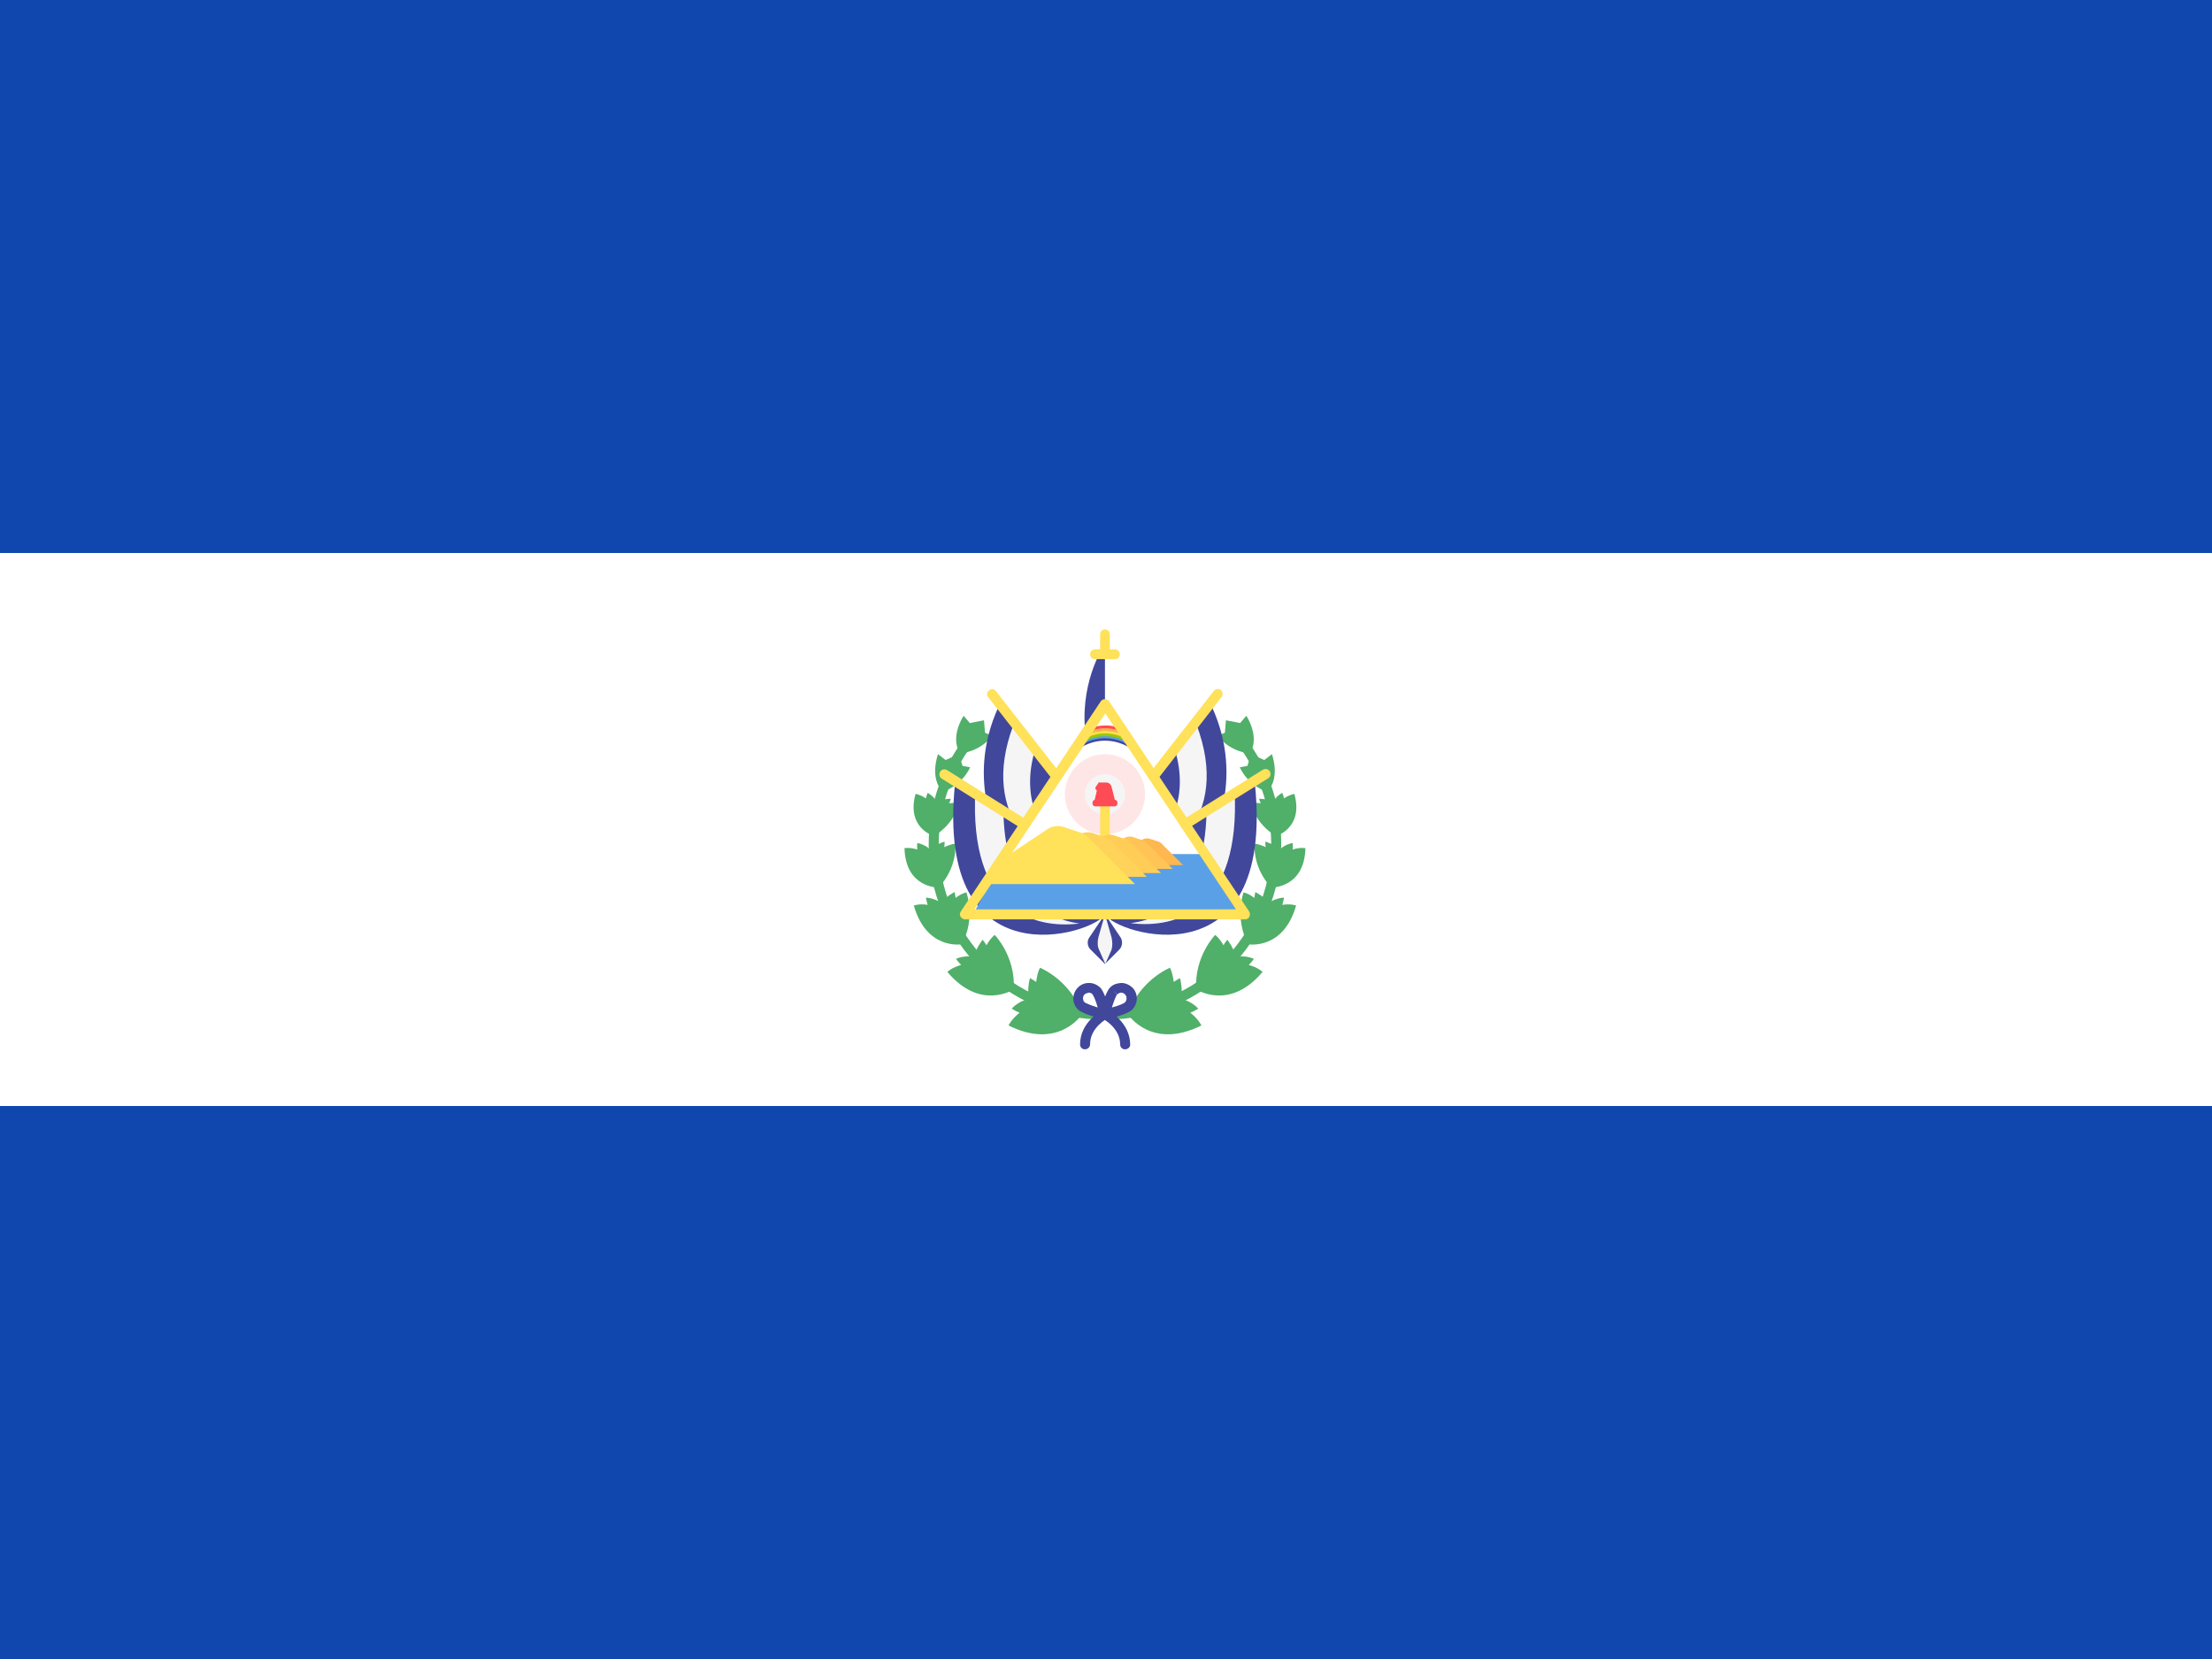 <svg xmlns="http://www.w3.org/2000/svg" width="640px" height="480px" viewBox="0 0 640 480">
	<path fill="#0F47AF" d="M0,0h640v480H0V0z"/>
	<path fill="#FFFFFF" d="M0,160h640v160H0V160z"/>
	<path fill="#50AF69" d="M319.4,295c-27.9,0-50.7-22.7-50.7-50.7c0-11.9,4.2-23.5,11.9-32.6l2.2,1.9c-7.2,8.6-11.2,19.5-11.2,30.8
			c0,26.3,21.4,47.8,47.8,47.8L319.4,295L319.4,295z"/>
	<path fill="#50AF69" d="M300.9,280c-0.6,1.1-0.9,2.6-1.1,4.1c-0.6-0.4-1.2-0.8-1.8-1.1c0,0-1,3.5-0.2,6c0,0-2.6,0.3-5.1,2.8
			c0,0,0.8,0.6,2.3,1.2c-2.4,1.9-3.2,3.7-3.2,3.7c14.2,7.1,21-2.8,21.3-3.3C309.7,283.5,300.9,280,300.9,280z"/>
	<path fill="#50AF69" d="M313.1,293.5C313.1,293.5,313.2,293.5,313.1,293.5L313.1,293.5C313.2,293.4,313.1,293.4,313.1,293.5z"/>
	<path fill="#50AF69" d="M287.8,270.5c-0.9,0.7-1.7,1.8-2.4,3c-0.3-0.6-0.7-1.1-1.1-1.6c0,0-2.1,2.6-2.4,5c0,0-2.3-0.7-5.3,0.5
			c0,0,0.5,0.8,1.5,1.8c-2.7,0.7-4,2-4,2c9.4,11.2,18.7,5.3,19.2,5.1C293.9,276.7,287.8,270.5,287.8,270.5z"/>
	<path fill="#50AF69" d="M293.2,286.3C293.2,286.4,293.2,286.4,293.2,286.3L293.2,286.3C293.2,286.3,293.2,286.3,293.2,286.3z"/>
	<path fill="#50AF69" d="M279.6,258.2c-1,0.2-2.1,0.8-3.1,1.6c-0.1-0.6-0.2-1.2-0.3-1.7c0,0-2.7,1.3-3.8,3.2c0,0-1.7-1.4-4.5-1.6
			c0,0,0.1,0.8,0.5,2.1c-2.5-0.4-4,0.2-4,0.2c3.6,12.7,13.4,11.3,13.9,11.2C282.4,265.5,279.6,258.2,279.6,258.2z"/>
	<path fill="#50AF69" d="M278.2,273.1C278.2,273.2,278.2,273.2,278.2,273.1L278.2,273.1C278.3,273.1,278.2,273.1,278.2,273.1z"/>
	<path fill="#50AF69" d="M276.4,244.1c-1,0.1-2.1,0.5-3.2,1c0.1-0.5,0.1-1,0.1-1.6c0,0-2.7,0.8-4.2,2.3c0,0-1.2-1.4-3.7-1.9
			c0,0-0.1,0.7,0,1.9c-2.1-0.7-3.7-0.4-3.7-0.4c0.3,11.4,9.5,11.4,9.9,11.4C277.2,250.7,276.4,244.1,276.4,244.1z"/>
	<path fill="#50AF69" d="M271.7,256.9C271.7,256.9,271.7,256.9,271.7,256.9L271.7,256.9C271.7,256.9,271.7,256.9,271.7,256.9z"/>
	<path fill="#50AF69" d="M277.5,232.4c-0.8-0.2-1.9-0.1-2.9,0c0.2-0.4,0.4-0.8,0.5-1.3c0,0-2.5,0-4.1,0.9c0,0-0.6-1.5-2.6-2.6
			c0,0-0.3,0.6-0.5,1.6c-1.6-1.1-3-1.3-3-1.3c-2.7,9.7,5,12.1,5.3,12.2C276.4,238.2,277.5,232.4,277.5,232.4z"/>
	<path fill="#50AF69" d="M270.2,241.9C270.2,241.9,270.2,241.9,270.2,241.9L270.2,241.9C270.2,241.9,270.2,241.9,270.2,241.9z"/>
	<path fill="#50AF69" d="M271.4,218.2c0,0-2.6,6.9,1.4,10.9c0,0,5.3-1.6,7.9-7.1l-2.2-0.4l-1.1-3.4l-3.8,1.7L271.4,218.2z"/>
	<path fill="#50AF69" d="M278.8,207.1c0,0-4.1,6.1-1,10.9c0,0,5.5-0.3,9.3-5.1L285,212l-0.3-3.6l-4.1,0.8L278.8,207.1z"/>
	<path fill="#50AF69" d="M320,295v-2.9c26.3,0,47.8-21.4,47.8-47.8c0-11.3-4-22.2-11.2-30.8l2.2-1.9c7.7,9.1,11.9,20.7,11.9,32.6
			C370.7,272.2,347.9,295,320,295z"/>
	<path fill="#50AF69" d="M338.5,280c0.6,1.1,0.9,2.6,1.1,4.1c0.6-0.4,1.2-0.8,1.8-1.1c0,0,1,3.5,0.2,6c0,0,2.6,0.3,5.1,2.8
			c0,0-0.8,0.6-2.3,1.2c2.4,1.9,3.2,3.7,3.2,3.7c-14.2,7.1-21-2.8-21.3-3.3C329.8,283.5,338.5,280,338.5,280z"/>
	<path fill="#50AF69" d="M326.3,293.5C326.3,293.5,326.3,293.5,326.3,293.5L326.3,293.5C326.3,293.4,326.3,293.4,326.3,293.5z"/>
	<path fill="#50AF69" d="M351.6,270.5c0.9,0.7,1.7,1.8,2.4,3c0.3-0.6,0.7-1.1,1.1-1.6c0,0,2.1,2.6,2.4,5c0,0,2.3-0.7,5.3,0.5
			c0,0-0.5,0.8-1.5,1.8c2.7,0.7,4,2,4,2c-9.4,11.2-18.7,5.3-19.2,5.1C345.5,276.7,351.6,270.5,351.6,270.5z"/>
	<path fill="#50AF69" d="M346.2,286.3C346.3,286.4,346.2,286.4,346.2,286.3L346.2,286.3C346.2,286.3,346.2,286.3,346.2,286.3z"/>
	<path fill="#50AF69" d="M359.8,258.2c1,0.2,2.1,0.8,3.1,1.6c0.1-0.6,0.2-1.2,0.3-1.7c0,0,2.7,1.3,3.8,3.2c0,0,1.7-1.4,4.5-1.6
			c0,0-0.1,0.8-0.5,2.1c2.5-0.4,4,0.2,4,0.2c-3.6,12.7-13.4,11.3-13.9,11.2C357.1,265.5,359.8,258.2,359.8,258.2z"/>
	<path fill="#50AF69" d="M361.2,273.1C361.2,273.2,361.2,273.2,361.2,273.1L361.2,273.1C361.2,273.1,361.2,273.1,361.2,273.1z"/>
	<path fill="#50AF69" d="M363,244.1c1,0.1,2.1,0.5,3.2,1c-0.1-0.5-0.1-1-0.1-1.6c0,0,2.7,0.8,4.2,2.3c0,0,1.2-1.4,3.7-1.9
			c0,0,0.1,0.7,0,1.9c2.1-0.7,3.7-0.4,3.7-0.4c-0.3,11.4-9.5,11.4-9.9,11.4C362.2,250.7,363,244.1,363,244.1z"/>
	<path fill="#50AF69" d="M367.7,256.9C367.7,256.9,367.8,256.9,367.7,256.9L367.7,256.9C367.7,256.9,367.7,256.9,367.7,256.9z"/>
	<path fill="#50AF69" d="M361.9,232.4c0.8-0.2,1.9-0.1,2.9,0c-0.2-0.4-0.4-0.8-0.5-1.3c0,0,2.5,0,4.1,0.9c0,0,0.6-1.5,2.6-2.6
			c0,0,0.3,0.6,0.5,1.6c1.6-1.1,3-1.3,3-1.3c2.7,9.7-5,12.1-5.3,12.2C363,238.2,361.9,232.4,361.9,232.4z"/>
	<path fill="#50AF69" d="M369.2,241.9C369.2,241.9,369.2,241.9,369.2,241.9L369.2,241.9C369.2,241.9,369.2,241.9,369.2,241.9z"/>
	<path fill="#50AF69" d="M368,218.2c0,0,2.6,6.9-1.4,10.9c0,0-5.3-1.6-7.9-7.1l2.2-0.4l1.1-3.4l3.8,1.7L368,218.2z"/>
	<path fill="#50AF69" d="M360.6,207.1c0,0,4.1,6.1,1,10.9c0,0-5.5-0.3-9.3-5.1l2.1-0.9l0.3-3.6l4.1,0.8L360.6,207.1z"/>
	<path fill="#41479B" d="M319.7,264.5l-4.5,6.7c-0.8,1.1-0.6,2.7,0.4,3.6l4.1,4.1l4.1-4.1c1-1,1.1-2.5,0.4-3.6L319.7,264.5z"/>
	<path fill="#F5F5F5" d="M321.6,271.2l-1.9-6.7l-1.9,6.7c-0.3,1.1-0.3,2.7,0.2,3.6l1.8,4.1l1.8-4.1
		C321.9,273.9,321.9,272.4,321.6,271.2z"/>
	<path fill="#41479B" d="M319.7,204.4v-18.1c0,0-6.9,9.9-5.8,24.4"/>
	<path fill="#41479B" d="M288.9,204.5c-9.9,21.6,0.3,39.4,2.4,42.7c0.1,0.1,14.2-22.8,14.2-22.8L288.9,204.5"/>
	<path fill="#F5F5F5" d="M299.3,234.3c-1.6-4.9-1.8-10.6,0.1-17.1l-6.2-7.4c-5.1,13.6-3,23.7,2.1,30.9
		C296.6,238.7,298,236.5,299.3,234.3z"/>
	<path fill="#FFE15A" d="M305.2,225.6c-0.4,0-0.9-0.2-1.1-0.6l-18.2-23.3c-0.5-0.6-0.4-1.5,0.3-2c0.6-0.5,1.5-0.4,2,0.3l18.2,23.3
		c0.5,0.6,0.4,1.5-0.3,2C305.9,225.5,305.5,225.6,305.2,225.6z"/>
	<path fill="#41479B" d="M276.3,226.9c-5.8,57.9,40.5,43.4,43.4,37.6l-29-14.5l5.8-11.6L276.3,226.9"/>
	<path fill="#F5F5F5" d="M290.3,233.6l-8.1-4.8c-1.8,34.4,16.6,40.1,30.1,38.4C301.3,265.7,290.4,257.6,290.3,233.6z"/>
	<path fill="#FFE15A" d="M296.5,240c-0.3,0-0.5-0.1-0.8-0.2l-23.2-14.5c-0.7-0.4-0.9-1.3-0.5-2c0.4-0.7,1.3-0.9,2-0.5l23.2,14.5
		c0.7,0.4,0.9,1.3,0.5,2C297.5,239.7,297,240,296.5,240z"/>
	<path fill="#41479B" d="M350.6,204.4c9.9,21.6-0.3,39.4-2.4,42.7c-0.1,0.1-14.2-22.8-14.2-22.8L350.6,204.4"/>
	<path fill="#F5F5F5" d="M340.1,234.2c1.6-4.9,1.8-10.6-0.1-17.1l6.2-7.4c5.1,13.6,3,23.7-2.1,30.9
		C342.8,238.6,341.4,236.4,340.1,234.2z"/>
	<path fill="#FFE15A" d="M334.2,225.5c-0.3,0-0.6-0.1-0.9-0.3c-0.6-0.5-0.7-1.4-0.3-2l18.2-23.3c0.5-0.6,1.4-0.7,2-0.3
		c0.6,0.5,0.7,1.4,0.3,2L335.3,225C335,225.4,334.6,225.5,334.2,225.5z"/>
	<path fill="#41479B" d="M363.1,226.9c5.8,57.9-40.5,43.4-43.4,37.6l29-14.5l-5.8-11.6L363.1,226.9"/>
	<path fill="#F5F5F5" d="M349.1,233.5l8.1-4.8c1.8,34.4-16.6,40.1-30.1,38.4C338.1,265.7,349.1,257.5,349.1,233.5z"/>
	<path fill="#FFE15A" d="M342.9,239.9c-0.5,0-1-0.2-1.2-0.7c-0.4-0.7-0.2-1.6,0.5-2l23.2-14.5c0.7-0.4,1.6-0.2,2,0.5
		c0.4,0.7,0.2,1.6-0.5,2l-23.2,14.5C343.4,239.8,343.1,239.9,342.9,239.9z"/>
	<circle fill="#FFE6E6" cx="319.7" cy="229.8" r="11.6"/>
	<circle fill="#F5F5F5" cx="319.7" cy="229.8" r="5.8"/>
	<path fill="#FFE15A" d="M319.7,248.6c-0.8,0-1.4-0.6-1.4-1.4v-17.4c0-0.8,0.6-1.4,1.4-1.4c0.8,0,1.4,0.6,1.4,1.4v17.4
		C321.2,247.9,320.5,248.6,319.7,248.6z"/>
	<polygon fill="#5AA0E6" points="359.3,264.3 281.7,264.3 290.8,247.1 348.9,247.1 	"/>
	<path fill="#FFB750" d="M322.1,250.3h20.2L336,244c-0.3-0.3-0.7-0.5-1.1-0.6l-2.2-0.7c-0.8-0.3-1.7-0.1-2.3,0.3l-7,4.7L322.1,250.3
		z"/>
	<path fill="#FFC455" d="M315.2,251.4h24.1l-7.5-7.5c-0.4-0.4-0.8-0.6-1.3-0.8l-2.6-0.9c-0.9-0.3-2-0.2-2.8,0.4l-8.3,5.6
		L315.2,251.4z"/>
	<path fill="#FFCD55" d="M306.8,252.6h29.1l-9-9c-0.4-0.4-0.9-0.7-1.5-0.9l-3.1-1c-1.1-0.4-2.4-0.2-3.4,0.5l-10.1,6.7L306.8,252.6z"
	/>
	<path fill="#FFD25A" d="M298.5,253.7h33.3l-10.4-10.4c-0.5-0.5-1.1-0.9-1.7-1.1l-3.6-1.2c-1.3-0.4-2.7-0.2-3.9,0.5l-11.5,7.7
		L298.5,253.7z"/>
	<path fill="#FFE15A" d="M285,255.8h43.4l-13.5-13.5c-0.6-0.6-1.4-1.1-2.3-1.4l-4.7-1.6c-1.7-0.6-3.6-0.3-5,0.7l-15,10L285,255.8z"
	/>
	<path fill="#FF4B55" d="M322.8,232.4h-6.3l1.4-6h2.2c0.7,0,1.3,0.5,1.5,1.2L322.8,232.4z"/>
	<path fill="#FF4B55" d="M322.5,233.3h-5.6c-0.5,0-0.8-0.4-0.8-0.8v-0.3c0-0.5,0.4-0.8,0.8-0.8h5.6c0.5,0,0.8,0.4,0.8,0.8v0.3
			C323.3,233,322.9,233.3,322.5,233.3z"/>
	<path fill="#FF4B55" d="M318.8,229.1l-1.4-0.4c-0.4-0.1-0.6-0.6-0.4-1l1-1.4L318.8,229.1z"/>
	<path fill="#41479B" d="M312.5,214.9c-0.1,0.5-0.1,1.1-0.2,1.6c2.3-1.4,4.7-2.2,7.4-2.2c2.7,0,5.2,0.8,7.4,2.2
		c-0.1-0.5-0.1-1.1-0.2-1.6c-2.2-1.2-4.6-1.8-7.2-1.8C317.1,213.1,314.7,213.7,312.5,214.9z"/>
	<path fill="#5AA0E6" d="M312.6,214.2c-0.1,0.5-0.1,1.1-0.2,1.6c2.2-1.4,4.7-2.2,7.3-2.2c2.7,0,5.1,0.8,7.3,2.2
		c-0.1-0.5-0.1-1.1-0.2-1.6c-2.2-1.2-4.6-1.8-7.1-1.8C317.2,212.4,314.8,213,312.6,214.2z"/>
	<path fill="#9BC800" d="M312.7,213.6c-0.1,0.5-0.1,1.1-0.2,1.6c2.2-1.4,4.6-2.2,7.3-2.2c2.6,0,5.1,0.8,7.3,2.2
		c-0.1-0.5-0.1-1.1-0.2-1.6c-2.2-1.2-4.5-1.9-7.1-1.9C317.2,211.7,314.9,212.4,312.7,213.6z"/>
	<path fill="#FFE14E" d="M312.8,212.8c-0.1,0.5-0.1,1.1-0.2,1.6c2.2-1.4,4.6-2.2,7.2-2.2c2.6,0,5,0.8,7.2,2.2
		c-0.1-0.5-0.1-1.1-0.2-1.6c-2.2-1.2-4.5-1.9-7-1.9C317.2,211,314.9,211.6,312.8,212.8z"/>
	<path fill="#FFB14E" d="M312.8,212.1c-0.1,0.5-0.1,1.1-0.2,1.6c2.2-1.4,4.5-2.2,7.1-2.2c2.6,0,4.9,0.8,7.1,2.2
		c-0.1-0.5-0.1-1.1-0.2-1.6c-2.1-1.2-4.4-1.9-6.9-1.9C317.3,210.2,315,210.9,312.8,212.1z"/>
	<path fill="#FF4B55" d="M312.9,211.8c0,0.4-0.1,0.7-0.1,1.1c2.1-1.4,4.4-2.2,7-2.2c2.5,0,4.8,0.8,7,2.2c0-0.4-0.1-0.7-0.1-1.1
		c-2.1-1.2-4.4-1.9-6.8-1.9C317.3,209.9,315,210.6,312.9,211.8z"/>
	<path fill="#FFE15A" d="M360.3,266h-81.1c-0.5,0-1-0.3-1.3-0.8c-0.3-0.5-0.2-1,0.1-1.5l40.5-60.8c0.5-0.8,1.9-0.8,2.4,0l40.5,60.8
			c0.3,0.4,0.3,1,0.1,1.5C361.3,265.7,360.8,266,360.3,266z M281.9,263.1h75.7l-37.8-56.7L281.9,263.1z"/>
	<path fill="#FFE15A" d="M319.7,190.7c-0.8,0-1.4-0.6-1.4-1.4v-5.8c0-0.8,0.6-1.4,1.4-1.4c0.8,0,1.4,0.6,1.4,1.4v5.8
			C321.2,190,320.5,190.7,319.7,190.7z"/>
	<path fill="#FFE15A" d="M322.6,190.7h-5.8c-0.8,0-1.4-0.6-1.4-1.4s0.6-1.4,1.4-1.4h5.8c0.8,0,1.4,0.6,1.4,1.4
			S323.4,190.7,322.6,190.7z"/>
	<path fill="#41479B" d="M319.7,294.9c-0.1,0-0.2,0-0.3,0c-1.4-0.3-6.1-1.5-7.5-2.8c-1.8-1.8-1.8-4.6,0-6.4c0.9-0.9,2-1.3,3.2-1.3
			h0c1.2,0,2.3,0.5,3.2,1.3c1.4,1.4,2.6,6.1,2.9,7.5c0.1,0.5,0,1-0.4,1.3C320.5,294.8,320.1,294.9,319.7,294.9z M315,287.2
			c-0.4,0.1-0.8,0.2-1.2,0.5c-0.6,0.6-0.6,1.7,0,2.3c0.4,0.3,1.9,0.9,3.8,1.5c-0.5-1.9-1.2-3.4-1.5-3.8l1-1l-1,1
			C315.9,287.4,315.5,287.2,315,287.2z"/>
	<path fill="#41479B" d="M319.7,294.9c-0.4,0-0.8-0.2-1-0.4c-0.3-0.4-0.5-0.9-0.4-1.3c0.3-1.4,1.5-6.1,2.9-7.5l0,0
			c0.9-0.9,1.9-1.2,3.2-1.3c1.2,0,2.3,0.5,3.2,1.3c1.8,1.8,1.7,4.6,0,6.4c-1.4,1.4-6.1,2.5-7.5,2.8
			C319.9,294.9,319.8,294.9,319.7,294.9z M322.2,286.7l1,1c-0.3,0.4-0.9,1.9-1.5,3.8c1.9-0.5,3.4-1.1,3.8-1.5c0.6-0.6,0.6-1.7,0-2.3
			c-0.3-0.3-0.7-0.5-1.1-0.5h0c-0.4,0-0.8,0.2-1.1,0.5L322.2,286.7z M322.2,286.7L322.2,286.7L322.2,286.7z"/>
	<path fill="#41479B" d="M313.9,303.6c-0.8,0-1.4-0.6-1.4-1.4c0-6.6,6.3-9.8,6.6-10c0.7-0.4,1.6-0.1,1.9,0.6
			c0.4,0.7,0.1,1.6-0.6,1.9c-0.1,0-5,2.6-5,7.4C315.4,303,314.7,303.6,313.9,303.6z"/>
	<path fill="#41479B" d="M325.5,303.6c-0.8,0-1.4-0.6-1.4-1.4c0-4.8-4.9-7.4-5-7.4c-0.7-0.4-1-1.2-0.6-1.9c0.4-0.7,1.2-1,1.9-0.6
			c0.3,0.1,6.6,3.4,6.6,10C327,303,326.3,303.6,325.5,303.6z"/>
</svg>
